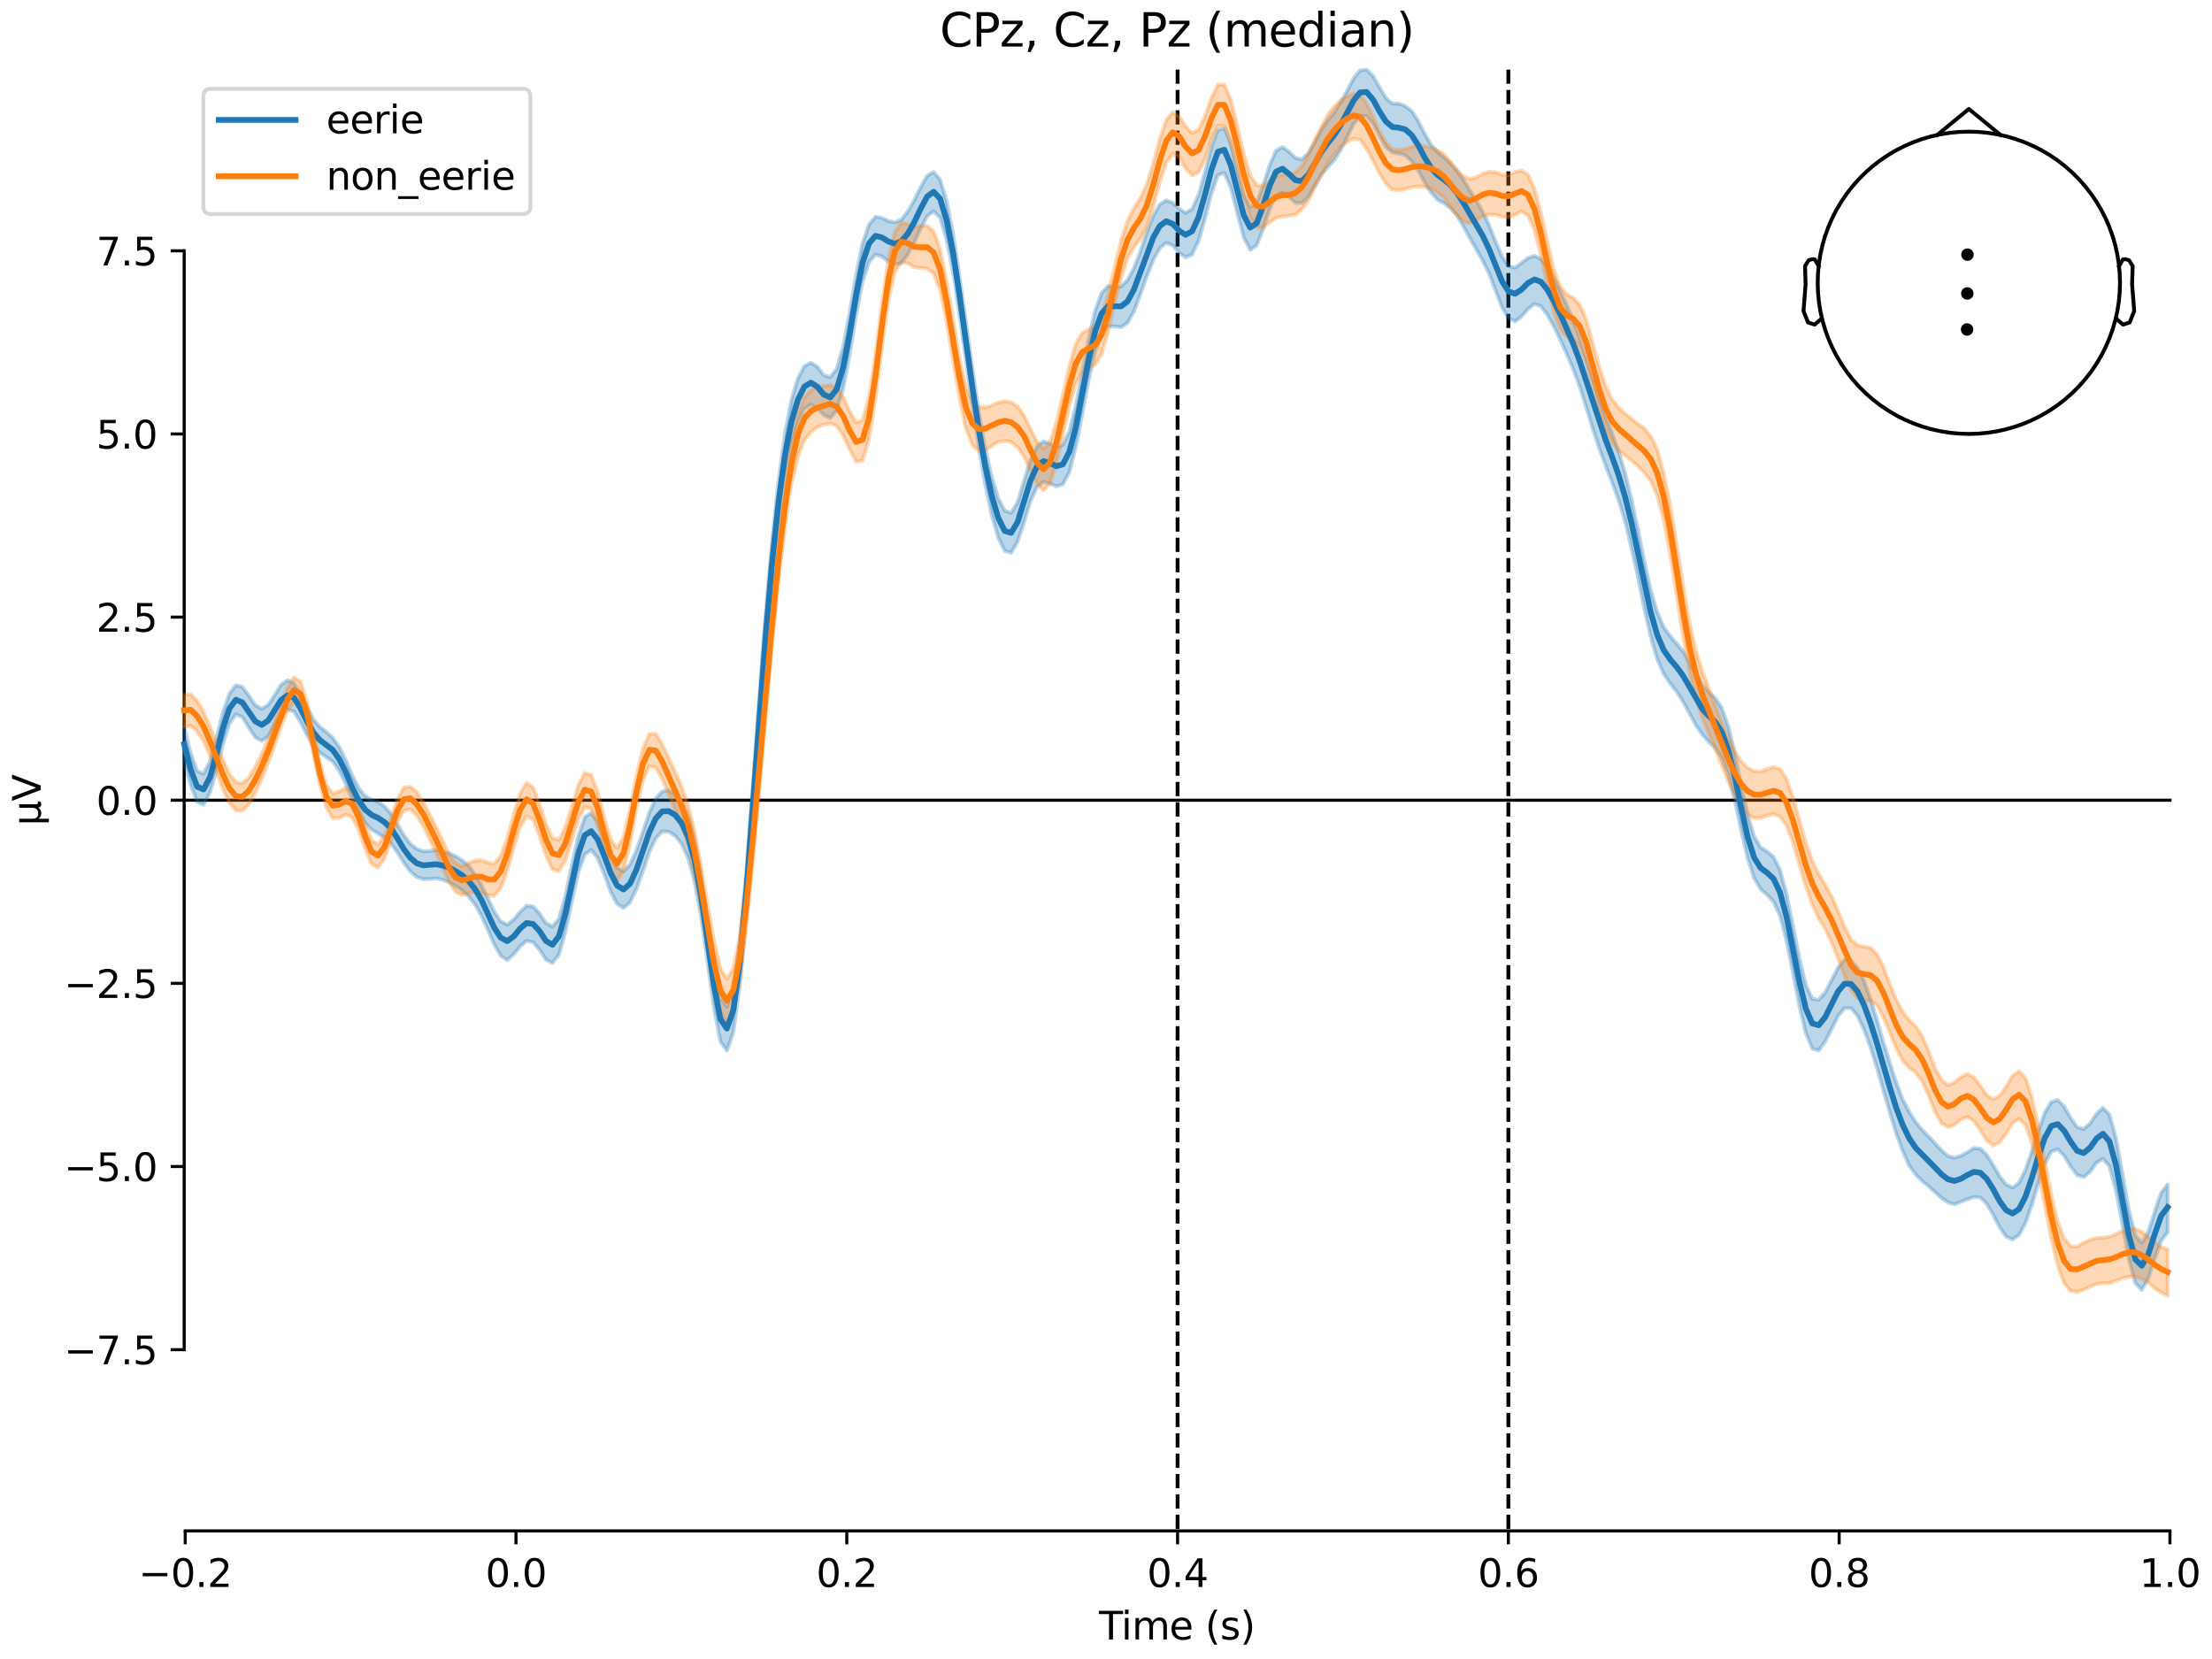 <?xml version="1.0" encoding="utf-8" standalone="no"?>
<!DOCTYPE svg PUBLIC "-//W3C//DTD SVG 1.1//EN"
  "http://www.w3.org/Graphics/SVG/1.1/DTD/svg11.dtd">
<svg xmlns:xlink="http://www.w3.org/1999/xlink" width="576pt" height="432pt" viewBox="0 0 576 432" xmlns="http://www.w3.org/2000/svg" version="1.1">
 <defs>
  <style type="text/css">*{stroke-linejoin: round; stroke-linecap: butt}</style>
 </defs>
 <g id="figure_1">
  <g id="patch_1">
   <path d="M 0 432 
L 576 432 
L 576 0 
L 0 0 
z
" style="fill: #ffffff"/>
  </g>
  <g id="axes_1">
   <g id="patch_2">
    <path d="M 47.961 398.644 
L 565.048 398.644 
L 565.048 18.118 
L 47.961 18.118 
L 47.961 398.644 
z
" style="fill: none; opacity: 0"/>
   </g>
   <g id="patch_3">
    <path d="M 47.961 351.446 
L 47.961 65.316 
" style="fill: none; stroke: #000000; stroke-width: 0.8; stroke-linejoin: miter; stroke-linecap: square"/>
   </g>
   <g id="LineCollection_1">
    <path d="M 306.639 18.118 
L 306.639 398.644 
" clip-path="url(#p7ae4f70a61)" style="fill: none; stroke-dasharray: 3.7,1.6; stroke-dashoffset: 0; stroke: #000000"/>
    <path d="M 392.776 18.118 
L 392.776 398.644 
" clip-path="url(#p7ae4f70a61)" style="fill: none; stroke-dasharray: 3.7,1.6; stroke-dashoffset: 0; stroke: #000000"/>
   </g>
   <g id="matplotlib.axis_1">
    <g id="xtick_1">
     <g id="line2d_1">
      <defs>
       <path id="mb6cdc550a6" d="M 0 0 
L 0 3.5 
" style="stroke: #000000; stroke-width: 0.8"/>
      </defs>
      <g>
       <use xlink:href="#mb6cdc550a6" x="48.23" y="398.644" style="stroke: #000000; stroke-width: 0.8"/>
      </g>
     </g>
     <g id="text_1">
      <!-- −0.2 -->
      <g transform="translate(36.089 413.242) scale(0.1 -0.1)">
       <defs>
        <path id="DejaVuSans-2212" d="M 678 2272 
L 4684 2272 
L 4684 1741 
L 678 1741 
L 678 2272 
z
" transform="scale(0.016)"/>
        <path id="DejaVuSans-30" d="M 2034 4250 
Q 1547 4250 1301 3770 
Q 1056 3291 1056 2328 
Q 1056 1369 1301 889 
Q 1547 409 2034 409 
Q 2525 409 2770 889 
Q 3016 1369 3016 2328 
Q 3016 3291 2770 3770 
Q 2525 4250 2034 4250 
z
M 2034 4750 
Q 2819 4750 3233 4129 
Q 3647 3509 3647 2328 
Q 3647 1150 3233 529 
Q 2819 -91 2034 -91 
Q 1250 -91 836 529 
Q 422 1150 422 2328 
Q 422 3509 836 4129 
Q 1250 4750 2034 4750 
z
" transform="scale(0.016)"/>
        <path id="DejaVuSans-2e" d="M 684 794 
L 1344 794 
L 1344 0 
L 684 0 
L 684 794 
z
" transform="scale(0.016)"/>
        <path id="DejaVuSans-32" d="M 1228 531 
L 3431 531 
L 3431 0 
L 469 0 
L 469 531 
Q 828 903 1448 1529 
Q 2069 2156 2228 2338 
Q 2531 2678 2651 2914 
Q 2772 3150 2772 3378 
Q 2772 3750 2511 3984 
Q 2250 4219 1831 4219 
Q 1534 4219 1204 4116 
Q 875 4013 500 3803 
L 500 4441 
Q 881 4594 1212 4672 
Q 1544 4750 1819 4750 
Q 2544 4750 2975 4387 
Q 3406 4025 3406 3419 
Q 3406 3131 3298 2873 
Q 3191 2616 2906 2266 
Q 2828 2175 2409 1742 
Q 1991 1309 1228 531 
z
" transform="scale(0.016)"/>
       </defs>
       <use xlink:href="#DejaVuSans-2212"/>
       <use xlink:href="#DejaVuSans-30" transform="translate(83.789 0)"/>
       <use xlink:href="#DejaVuSans-2e" transform="translate(147.412 0)"/>
       <use xlink:href="#DejaVuSans-32" transform="translate(179.199 0)"/>
      </g>
     </g>
    </g>
    <g id="xtick_2">
     <g id="line2d_2">
      <g>
       <use xlink:href="#mb6cdc550a6" x="134.367" y="398.644" style="stroke: #000000; stroke-width: 0.8"/>
      </g>
     </g>
     <g id="text_2">
      <!-- 0.0 -->
      <g transform="translate(126.415 413.242) scale(0.1 -0.1)">
       <use xlink:href="#DejaVuSans-30"/>
       <use xlink:href="#DejaVuSans-2e" transform="translate(63.623 0)"/>
       <use xlink:href="#DejaVuSans-30" transform="translate(95.41 0)"/>
      </g>
     </g>
    </g>
    <g id="xtick_3">
     <g id="line2d_3">
      <g>
       <use xlink:href="#mb6cdc550a6" x="220.503" y="398.644" style="stroke: #000000; stroke-width: 0.8"/>
      </g>
     </g>
     <g id="text_3">
      <!-- 0.2 -->
      <g transform="translate(212.551 413.242) scale(0.1 -0.1)">
       <use xlink:href="#DejaVuSans-30"/>
       <use xlink:href="#DejaVuSans-2e" transform="translate(63.623 0)"/>
       <use xlink:href="#DejaVuSans-32" transform="translate(95.41 0)"/>
      </g>
     </g>
    </g>
    <g id="xtick_4">
     <g id="line2d_4">
      <g>
       <use xlink:href="#mb6cdc550a6" x="306.639" y="398.644" style="stroke: #000000; stroke-width: 0.8"/>
      </g>
     </g>
     <g id="text_4">
      <!-- 0.4 -->
      <g transform="translate(298.688 413.242) scale(0.1 -0.1)">
       <defs>
        <path id="DejaVuSans-34" d="M 2419 4116 
L 825 1625 
L 2419 1625 
L 2419 4116 
z
M 2253 4666 
L 3047 4666 
L 3047 1625 
L 3713 1625 
L 3713 1100 
L 3047 1100 
L 3047 0 
L 2419 0 
L 2419 1100 
L 313 1100 
L 313 1709 
L 2253 4666 
z
" transform="scale(0.016)"/>
       </defs>
       <use xlink:href="#DejaVuSans-30"/>
       <use xlink:href="#DejaVuSans-2e" transform="translate(63.623 0)"/>
       <use xlink:href="#DejaVuSans-34" transform="translate(95.41 0)"/>
      </g>
     </g>
    </g>
    <g id="xtick_5">
     <g id="line2d_5">
      <g>
       <use xlink:href="#mb6cdc550a6" x="392.776" y="398.644" style="stroke: #000000; stroke-width: 0.8"/>
      </g>
     </g>
     <g id="text_5">
      <!-- 0.6 -->
      <g transform="translate(384.824 413.242) scale(0.1 -0.1)">
       <defs>
        <path id="DejaVuSans-36" d="M 2113 2584 
Q 1688 2584 1439 2293 
Q 1191 2003 1191 1497 
Q 1191 994 1439 701 
Q 1688 409 2113 409 
Q 2538 409 2786 701 
Q 3034 994 3034 1497 
Q 3034 2003 2786 2293 
Q 2538 2584 2113 2584 
z
M 3366 4563 
L 3366 3988 
Q 3128 4100 2886 4159 
Q 2644 4219 2406 4219 
Q 1781 4219 1451 3797 
Q 1122 3375 1075 2522 
Q 1259 2794 1537 2939 
Q 1816 3084 2150 3084 
Q 2853 3084 3261 2657 
Q 3669 2231 3669 1497 
Q 3669 778 3244 343 
Q 2819 -91 2113 -91 
Q 1303 -91 875 529 
Q 447 1150 447 2328 
Q 447 3434 972 4092 
Q 1497 4750 2381 4750 
Q 2619 4750 2861 4703 
Q 3103 4656 3366 4563 
z
" transform="scale(0.016)"/>
       </defs>
       <use xlink:href="#DejaVuSans-30"/>
       <use xlink:href="#DejaVuSans-2e" transform="translate(63.623 0)"/>
       <use xlink:href="#DejaVuSans-36" transform="translate(95.41 0)"/>
      </g>
     </g>
    </g>
    <g id="xtick_6">
     <g id="line2d_6">
      <g>
       <use xlink:href="#mb6cdc550a6" x="478.912" y="398.644" style="stroke: #000000; stroke-width: 0.8"/>
      </g>
     </g>
     <g id="text_6">
      <!-- 0.8 -->
      <g transform="translate(470.96 413.242) scale(0.1 -0.1)">
       <defs>
        <path id="DejaVuSans-38" d="M 2034 2216 
Q 1584 2216 1326 1975 
Q 1069 1734 1069 1313 
Q 1069 891 1326 650 
Q 1584 409 2034 409 
Q 2484 409 2743 651 
Q 3003 894 3003 1313 
Q 3003 1734 2745 1975 
Q 2488 2216 2034 2216 
z
M 1403 2484 
Q 997 2584 770 2862 
Q 544 3141 544 3541 
Q 544 4100 942 4425 
Q 1341 4750 2034 4750 
Q 2731 4750 3128 4425 
Q 3525 4100 3525 3541 
Q 3525 3141 3298 2862 
Q 3072 2584 2669 2484 
Q 3125 2378 3379 2068 
Q 3634 1759 3634 1313 
Q 3634 634 3220 271 
Q 2806 -91 2034 -91 
Q 1263 -91 848 271 
Q 434 634 434 1313 
Q 434 1759 690 2068 
Q 947 2378 1403 2484 
z
M 1172 3481 
Q 1172 3119 1398 2916 
Q 1625 2713 2034 2713 
Q 2441 2713 2670 2916 
Q 2900 3119 2900 3481 
Q 2900 3844 2670 4047 
Q 2441 4250 2034 4250 
Q 1625 4250 1398 4047 
Q 1172 3844 1172 3481 
z
" transform="scale(0.016)"/>
       </defs>
       <use xlink:href="#DejaVuSans-30"/>
       <use xlink:href="#DejaVuSans-2e" transform="translate(63.623 0)"/>
       <use xlink:href="#DejaVuSans-38" transform="translate(95.41 0)"/>
      </g>
     </g>
    </g>
    <g id="xtick_7">
     <g id="line2d_7">
      <g>
       <use xlink:href="#mb6cdc550a6" x="565.048" y="398.644" style="stroke: #000000; stroke-width: 0.8"/>
      </g>
     </g>
     <g id="text_7">
      <!-- 1.0 -->
      <g transform="translate(557.097 413.242) scale(0.1 -0.1)">
       <defs>
        <path id="DejaVuSans-31" d="M 794 531 
L 1825 531 
L 1825 4091 
L 703 3866 
L 703 4441 
L 1819 4666 
L 2450 4666 
L 2450 531 
L 3481 531 
L 3481 0 
L 794 0 
L 794 531 
z
" transform="scale(0.016)"/>
       </defs>
       <use xlink:href="#DejaVuSans-31"/>
       <use xlink:href="#DejaVuSans-2e" transform="translate(63.623 0)"/>
       <use xlink:href="#DejaVuSans-30" transform="translate(95.41 0)"/>
      </g>
     </g>
    </g>
    <g id="text_8">
     <!-- Time (s) -->
     <g transform="translate(286.176 426.92) scale(0.1 -0.1)">
      <defs>
       <path id="DejaVuSans-54" d="M -19 4666 
L 3928 4666 
L 3928 4134 
L 2272 4134 
L 2272 0 
L 1638 0 
L 1638 4134 
L -19 4134 
L -19 4666 
z
" transform="scale(0.016)"/>
       <path id="DejaVuSans-69" d="M 603 3500 
L 1178 3500 
L 1178 0 
L 603 0 
L 603 3500 
z
M 603 4863 
L 1178 4863 
L 1178 4134 
L 603 4134 
L 603 4863 
z
" transform="scale(0.016)"/>
       <path id="DejaVuSans-6d" d="M 3328 2828 
Q 3544 3216 3844 3400 
Q 4144 3584 4550 3584 
Q 5097 3584 5394 3201 
Q 5691 2819 5691 2113 
L 5691 0 
L 5113 0 
L 5113 2094 
Q 5113 2597 4934 2840 
Q 4756 3084 4391 3084 
Q 3944 3084 3684 2787 
Q 3425 2491 3425 1978 
L 3425 0 
L 2847 0 
L 2847 2094 
Q 2847 2600 2669 2842 
Q 2491 3084 2119 3084 
Q 1678 3084 1418 2786 
Q 1159 2488 1159 1978 
L 1159 0 
L 581 0 
L 581 3500 
L 1159 3500 
L 1159 2956 
Q 1356 3278 1631 3431 
Q 1906 3584 2284 3584 
Q 2666 3584 2933 3390 
Q 3200 3197 3328 2828 
z
" transform="scale(0.016)"/>
       <path id="DejaVuSans-65" d="M 3597 1894 
L 3597 1613 
L 953 1613 
Q 991 1019 1311 708 
Q 1631 397 2203 397 
Q 2534 397 2845 478 
Q 3156 559 3463 722 
L 3463 178 
Q 3153 47 2828 -22 
Q 2503 -91 2169 -91 
Q 1331 -91 842 396 
Q 353 884 353 1716 
Q 353 2575 817 3079 
Q 1281 3584 2069 3584 
Q 2775 3584 3186 3129 
Q 3597 2675 3597 1894 
z
M 3022 2063 
Q 3016 2534 2758 2815 
Q 2500 3097 2075 3097 
Q 1594 3097 1305 2825 
Q 1016 2553 972 2059 
L 3022 2063 
z
" transform="scale(0.016)"/>
       <path id="DejaVuSans-20" transform="scale(0.016)"/>
       <path id="DejaVuSans-28" d="M 1984 4856 
Q 1566 4138 1362 3434 
Q 1159 2731 1159 2009 
Q 1159 1288 1364 580 
Q 1569 -128 1984 -844 
L 1484 -844 
Q 1016 -109 783 600 
Q 550 1309 550 2009 
Q 550 2706 781 3412 
Q 1013 4119 1484 4856 
L 1984 4856 
z
" transform="scale(0.016)"/>
       <path id="DejaVuSans-73" d="M 2834 3397 
L 2834 2853 
Q 2591 2978 2328 3040 
Q 2066 3103 1784 3103 
Q 1356 3103 1142 2972 
Q 928 2841 928 2578 
Q 928 2378 1081 2264 
Q 1234 2150 1697 2047 
L 1894 2003 
Q 2506 1872 2764 1633 
Q 3022 1394 3022 966 
Q 3022 478 2636 193 
Q 2250 -91 1575 -91 
Q 1294 -91 989 -36 
Q 684 19 347 128 
L 347 722 
Q 666 556 975 473 
Q 1284 391 1588 391 
Q 1994 391 2212 530 
Q 2431 669 2431 922 
Q 2431 1156 2273 1281 
Q 2116 1406 1581 1522 
L 1381 1569 
Q 847 1681 609 1914 
Q 372 2147 372 2553 
Q 372 3047 722 3315 
Q 1072 3584 1716 3584 
Q 2034 3584 2315 3537 
Q 2597 3491 2834 3397 
z
" transform="scale(0.016)"/>
       <path id="DejaVuSans-29" d="M 513 4856 
L 1013 4856 
Q 1481 4119 1714 3412 
Q 1947 2706 1947 2009 
Q 1947 1309 1714 600 
Q 1481 -109 1013 -844 
L 513 -844 
Q 928 -128 1133 580 
Q 1338 1288 1338 2009 
Q 1338 2731 1133 3434 
Q 928 4138 513 4856 
z
" transform="scale(0.016)"/>
      </defs>
      <use xlink:href="#DejaVuSans-54"/>
      <use xlink:href="#DejaVuSans-69" transform="translate(57.959 0)"/>
      <use xlink:href="#DejaVuSans-6d" transform="translate(85.742 0)"/>
      <use xlink:href="#DejaVuSans-65" transform="translate(183.154 0)"/>
      <use xlink:href="#DejaVuSans-20" transform="translate(244.678 0)"/>
      <use xlink:href="#DejaVuSans-28" transform="translate(276.465 0)"/>
      <use xlink:href="#DejaVuSans-73" transform="translate(315.479 0)"/>
      <use xlink:href="#DejaVuSans-29" transform="translate(367.578 0)"/>
     </g>
    </g>
   </g>
   <g id="matplotlib.axis_2">
    <g id="ytick_1">
     <g id="line2d_8">
      <defs>
       <path id="m6dd85bad63" d="M 0 0 
L -3.5 0 
" style="stroke: #000000; stroke-width: 0.8"/>
      </defs>
      <g>
       <use xlink:href="#m6dd85bad63" x="47.961" y="351.446" style="stroke: #000000; stroke-width: 0.8"/>
      </g>
     </g>
     <g id="text_9">
      <!-- −7.5 -->
      <g transform="translate(16.678 355.245) scale(0.1 -0.1)">
       <defs>
        <path id="DejaVuSans-37" d="M 525 4666 
L 3525 4666 
L 3525 4397 
L 1831 0 
L 1172 0 
L 2766 4134 
L 525 4134 
L 525 4666 
z
" transform="scale(0.016)"/>
        <path id="DejaVuSans-35" d="M 691 4666 
L 3169 4666 
L 3169 4134 
L 1269 4134 
L 1269 2991 
Q 1406 3038 1543 3061 
Q 1681 3084 1819 3084 
Q 2600 3084 3056 2656 
Q 3513 2228 3513 1497 
Q 3513 744 3044 326 
Q 2575 -91 1722 -91 
Q 1428 -91 1123 -41 
Q 819 9 494 109 
L 494 744 
Q 775 591 1075 516 
Q 1375 441 1709 441 
Q 2250 441 2565 725 
Q 2881 1009 2881 1497 
Q 2881 1984 2565 2268 
Q 2250 2553 1709 2553 
Q 1456 2553 1204 2497 
Q 953 2441 691 2322 
L 691 4666 
z
" transform="scale(0.016)"/>
       </defs>
       <use xlink:href="#DejaVuSans-2212"/>
       <use xlink:href="#DejaVuSans-37" transform="translate(83.789 0)"/>
       <use xlink:href="#DejaVuSans-2e" transform="translate(147.412 0)"/>
       <use xlink:href="#DejaVuSans-35" transform="translate(179.199 0)"/>
      </g>
     </g>
    </g>
    <g id="ytick_2">
     <g id="line2d_9">
      <g>
       <use xlink:href="#m6dd85bad63" x="47.961" y="303.757" style="stroke: #000000; stroke-width: 0.8"/>
      </g>
     </g>
     <g id="text_10">
      <!-- −5.0 -->
      <g transform="translate(16.678 307.557) scale(0.1 -0.1)">
       <use xlink:href="#DejaVuSans-2212"/>
       <use xlink:href="#DejaVuSans-35" transform="translate(83.789 0)"/>
       <use xlink:href="#DejaVuSans-2e" transform="translate(147.412 0)"/>
       <use xlink:href="#DejaVuSans-30" transform="translate(179.199 0)"/>
      </g>
     </g>
    </g>
    <g id="ytick_3">
     <g id="line2d_10">
      <g>
       <use xlink:href="#m6dd85bad63" x="47.961" y="256.069" style="stroke: #000000; stroke-width: 0.8"/>
      </g>
     </g>
     <g id="text_11">
      <!-- −2.5 -->
      <g transform="translate(16.678 259.868) scale(0.1 -0.1)">
       <use xlink:href="#DejaVuSans-2212"/>
       <use xlink:href="#DejaVuSans-32" transform="translate(83.789 0)"/>
       <use xlink:href="#DejaVuSans-2e" transform="translate(147.412 0)"/>
       <use xlink:href="#DejaVuSans-35" transform="translate(179.199 0)"/>
      </g>
     </g>
    </g>
    <g id="ytick_4">
     <g id="line2d_11">
      <g>
       <use xlink:href="#m6dd85bad63" x="47.961" y="208.381" style="stroke: #000000; stroke-width: 0.8"/>
      </g>
     </g>
     <g id="text_12">
      <!-- 0.0 -->
      <g transform="translate(25.058 212.18) scale(0.1 -0.1)">
       <use xlink:href="#DejaVuSans-30"/>
       <use xlink:href="#DejaVuSans-2e" transform="translate(63.623 0)"/>
       <use xlink:href="#DejaVuSans-30" transform="translate(95.41 0)"/>
      </g>
     </g>
    </g>
    <g id="ytick_5">
     <g id="line2d_12">
      <g>
       <use xlink:href="#m6dd85bad63" x="47.961" y="160.693" style="stroke: #000000; stroke-width: 0.8"/>
      </g>
     </g>
     <g id="text_13">
      <!-- 2.5 -->
      <g transform="translate(25.058 164.492) scale(0.1 -0.1)">
       <use xlink:href="#DejaVuSans-32"/>
       <use xlink:href="#DejaVuSans-2e" transform="translate(63.623 0)"/>
       <use xlink:href="#DejaVuSans-35" transform="translate(95.41 0)"/>
      </g>
     </g>
    </g>
    <g id="ytick_6">
     <g id="line2d_13">
      <g>
       <use xlink:href="#m6dd85bad63" x="47.961" y="113.004" style="stroke: #000000; stroke-width: 0.8"/>
      </g>
     </g>
     <g id="text_14">
      <!-- 5.0 -->
      <g transform="translate(25.058 116.804) scale(0.1 -0.1)">
       <use xlink:href="#DejaVuSans-35"/>
       <use xlink:href="#DejaVuSans-2e" transform="translate(63.623 0)"/>
       <use xlink:href="#DejaVuSans-30" transform="translate(95.41 0)"/>
      </g>
     </g>
    </g>
    <g id="ytick_7">
     <g id="line2d_14">
      <g>
       <use xlink:href="#m6dd85bad63" x="47.961" y="65.316" style="stroke: #000000; stroke-width: 0.8"/>
      </g>
     </g>
     <g id="text_15">
      <!-- 7.5 -->
      <g transform="translate(25.058 69.115) scale(0.1 -0.1)">
       <use xlink:href="#DejaVuSans-37"/>
       <use xlink:href="#DejaVuSans-2e" transform="translate(63.623 0)"/>
       <use xlink:href="#DejaVuSans-35" transform="translate(95.41 0)"/>
      </g>
     </g>
    </g>
    <g id="text_16">
     <!-- µV -->
     <g transform="translate(10.599 214.982) rotate(-90) scale(0.1 -0.1)">
      <defs>
       <path id="DejaVuSans-b5" d="M 544 -1331 
L 544 3500 
L 1119 3500 
L 1119 1325 
Q 1119 872 1334 640 
Q 1550 409 1972 409 
Q 2434 409 2667 671 
Q 2900 934 2900 1459 
L 2900 3500 
L 3475 3500 
L 3475 806 
Q 3475 619 3529 530 
Q 3584 441 3700 441 
Q 3728 441 3778 458 
Q 3828 475 3916 513 
L 3916 50 
Q 3788 -22 3673 -56 
Q 3559 -91 3450 -91 
Q 3234 -91 3106 31 
Q 2978 153 2931 403 
Q 2775 156 2548 32 
Q 2322 -91 2016 -91 
Q 1697 -91 1473 31 
Q 1250 153 1119 397 
L 1119 -1331 
L 544 -1331 
z
" transform="scale(0.016)"/>
       <path id="DejaVuSans-56" d="M 1831 0 
L 50 4666 
L 709 4666 
L 2188 738 
L 3669 4666 
L 4325 4666 
L 2547 0 
L 1831 0 
z
" transform="scale(0.016)"/>
      </defs>
      <use xlink:href="#DejaVuSans-b5"/>
      <use xlink:href="#DejaVuSans-56" transform="translate(63.623 0)"/>
     </g>
    </g>
   </g>
   <g id="patch_4">
    <path d="M 48.23 398.644 
L 565.048 398.644 
" style="fill: none; stroke: #000000; stroke-width: 0.8; stroke-linejoin: miter; stroke-linecap: square"/>
   </g>
   <g id="patch_5">
    <path d="M 47.961 208.381 
L 565.048 208.381 
" style="fill: none; stroke: #000000; stroke-width: 0.8; stroke-linejoin: miter; stroke-linecap: square"/>
   </g>
   <g id="text_17">
    <!-- CPz, Cz, Pz (median) -->
    <g transform="translate(244.735 12.118) scale(0.12 -0.12)">
     <defs>
      <path id="DejaVuSans-43" d="M 4122 4306 
L 4122 3641 
Q 3803 3938 3442 4084 
Q 3081 4231 2675 4231 
Q 1875 4231 1450 3742 
Q 1025 3253 1025 2328 
Q 1025 1406 1450 917 
Q 1875 428 2675 428 
Q 3081 428 3442 575 
Q 3803 722 4122 1019 
L 4122 359 
Q 3791 134 3420 21 
Q 3050 -91 2638 -91 
Q 1578 -91 968 557 
Q 359 1206 359 2328 
Q 359 3453 968 4101 
Q 1578 4750 2638 4750 
Q 3056 4750 3426 4639 
Q 3797 4528 4122 4306 
z
" transform="scale(0.016)"/>
      <path id="DejaVuSans-50" d="M 1259 4147 
L 1259 2394 
L 2053 2394 
Q 2494 2394 2734 2622 
Q 2975 2850 2975 3272 
Q 2975 3691 2734 3919 
Q 2494 4147 2053 4147 
L 1259 4147 
z
M 628 4666 
L 2053 4666 
Q 2838 4666 3239 4311 
Q 3641 3956 3641 3272 
Q 3641 2581 3239 2228 
Q 2838 1875 2053 1875 
L 1259 1875 
L 1259 0 
L 628 0 
L 628 4666 
z
" transform="scale(0.016)"/>
      <path id="DejaVuSans-7a" d="M 353 3500 
L 3084 3500 
L 3084 2975 
L 922 459 
L 3084 459 
L 3084 0 
L 275 0 
L 275 525 
L 2438 3041 
L 353 3041 
L 353 3500 
z
" transform="scale(0.016)"/>
      <path id="DejaVuSans-2c" d="M 750 794 
L 1409 794 
L 1409 256 
L 897 -744 
L 494 -744 
L 750 256 
L 750 794 
z
" transform="scale(0.016)"/>
      <path id="DejaVuSans-64" d="M 2906 2969 
L 2906 4863 
L 3481 4863 
L 3481 0 
L 2906 0 
L 2906 525 
Q 2725 213 2448 61 
Q 2172 -91 1784 -91 
Q 1150 -91 751 415 
Q 353 922 353 1747 
Q 353 2572 751 3078 
Q 1150 3584 1784 3584 
Q 2172 3584 2448 3432 
Q 2725 3281 2906 2969 
z
M 947 1747 
Q 947 1113 1208 752 
Q 1469 391 1925 391 
Q 2381 391 2643 752 
Q 2906 1113 2906 1747 
Q 2906 2381 2643 2742 
Q 2381 3103 1925 3103 
Q 1469 3103 1208 2742 
Q 947 2381 947 1747 
z
" transform="scale(0.016)"/>
      <path id="DejaVuSans-61" d="M 2194 1759 
Q 1497 1759 1228 1600 
Q 959 1441 959 1056 
Q 959 750 1161 570 
Q 1363 391 1709 391 
Q 2188 391 2477 730 
Q 2766 1069 2766 1631 
L 2766 1759 
L 2194 1759 
z
M 3341 1997 
L 3341 0 
L 2766 0 
L 2766 531 
Q 2569 213 2275 61 
Q 1981 -91 1556 -91 
Q 1019 -91 701 211 
Q 384 513 384 1019 
Q 384 1609 779 1909 
Q 1175 2209 1959 2209 
L 2766 2209 
L 2766 2266 
Q 2766 2663 2505 2880 
Q 2244 3097 1772 3097 
Q 1472 3097 1187 3025 
Q 903 2953 641 2809 
L 641 3341 
Q 956 3463 1253 3523 
Q 1550 3584 1831 3584 
Q 2591 3584 2966 3190 
Q 3341 2797 3341 1997 
z
" transform="scale(0.016)"/>
      <path id="DejaVuSans-6e" d="M 3513 2113 
L 3513 0 
L 2938 0 
L 2938 2094 
Q 2938 2591 2744 2837 
Q 2550 3084 2163 3084 
Q 1697 3084 1428 2787 
Q 1159 2491 1159 1978 
L 1159 0 
L 581 0 
L 581 3500 
L 1159 3500 
L 1159 2956 
Q 1366 3272 1645 3428 
Q 1925 3584 2291 3584 
Q 2894 3584 3203 3211 
Q 3513 2838 3513 2113 
z
" transform="scale(0.016)"/>
     </defs>
     <use xlink:href="#DejaVuSans-43"/>
     <use xlink:href="#DejaVuSans-50" transform="translate(69.824 0)"/>
     <use xlink:href="#DejaVuSans-7a" transform="translate(130.127 0)"/>
     <use xlink:href="#DejaVuSans-2c" transform="translate(182.617 0)"/>
     <use xlink:href="#DejaVuSans-20" transform="translate(214.404 0)"/>
     <use xlink:href="#DejaVuSans-43" transform="translate(246.191 0)"/>
     <use xlink:href="#DejaVuSans-7a" transform="translate(316.016 0)"/>
     <use xlink:href="#DejaVuSans-2c" transform="translate(368.506 0)"/>
     <use xlink:href="#DejaVuSans-20" transform="translate(400.293 0)"/>
     <use xlink:href="#DejaVuSans-50" transform="translate(432.08 0)"/>
     <use xlink:href="#DejaVuSans-7a" transform="translate(492.383 0)"/>
     <use xlink:href="#DejaVuSans-20" transform="translate(544.873 0)"/>
     <use xlink:href="#DejaVuSans-28" transform="translate(576.66 0)"/>
     <use xlink:href="#DejaVuSans-6d" transform="translate(615.674 0)"/>
     <use xlink:href="#DejaVuSans-65" transform="translate(713.086 0)"/>
     <use xlink:href="#DejaVuSans-64" transform="translate(774.609 0)"/>
     <use xlink:href="#DejaVuSans-69" transform="translate(838.086 0)"/>
     <use xlink:href="#DejaVuSans-61" transform="translate(865.869 0)"/>
     <use xlink:href="#DejaVuSans-6e" transform="translate(927.148 0)"/>
     <use xlink:href="#DejaVuSans-29" transform="translate(990.527 0)"/>
    </g>
   </g>
   <g id="legend_1">
    <g id="patch_6">
     <path d="M 54.961 55.753 
L 136.103 55.753 
Q 138.103 55.753 138.103 53.753 
L 138.103 25.118 
Q 138.103 23.118 136.103 23.118 
L 54.961 23.118 
Q 52.961 23.118 52.961 25.118 
L 52.961 53.753 
Q 52.961 55.753 54.961 55.753 
z
" style="fill: #ffffff; opacity: 0.8; stroke: #cccccc; stroke-linejoin: miter"/>
    </g>
    <g id="line2d_15">
     <path d="M 56.961 31.217 
L 66.961 31.217 
L 76.961 31.217 
" style="fill: none; stroke: #1f77b4; stroke-width: 1.5; stroke-linecap: square"/>
    </g>
    <g id="text_18">
     <!-- eerie -->
     <g transform="translate(84.961 34.717) scale(0.1 -0.1)">
      <defs>
       <path id="DejaVuSans-72" d="M 2631 2963 
Q 2534 3019 2420 3045 
Q 2306 3072 2169 3072 
Q 1681 3072 1420 2755 
Q 1159 2438 1159 1844 
L 1159 0 
L 581 0 
L 581 3500 
L 1159 3500 
L 1159 2956 
Q 1341 3275 1631 3429 
Q 1922 3584 2338 3584 
Q 2397 3584 2469 3576 
Q 2541 3569 2628 3553 
L 2631 2963 
z
" transform="scale(0.016)"/>
      </defs>
      <use xlink:href="#DejaVuSans-65"/>
      <use xlink:href="#DejaVuSans-65" transform="translate(61.523 0)"/>
      <use xlink:href="#DejaVuSans-72" transform="translate(123.047 0)"/>
      <use xlink:href="#DejaVuSans-69" transform="translate(164.16 0)"/>
      <use xlink:href="#DejaVuSans-65" transform="translate(191.943 0)"/>
     </g>
    </g>
    <g id="line2d_16">
     <path d="M 56.961 45.895 
L 66.961 45.895 
L 76.961 45.895 
" style="fill: none; stroke: #ff7f0e; stroke-width: 1.5; stroke-linecap: square"/>
    </g>
    <g id="text_19">
     <!-- non_eerie -->
     <g transform="translate(84.961 49.395) scale(0.1 -0.1)">
      <defs>
       <path id="DejaVuSans-6f" d="M 1959 3097 
Q 1497 3097 1228 2736 
Q 959 2375 959 1747 
Q 959 1119 1226 758 
Q 1494 397 1959 397 
Q 2419 397 2687 759 
Q 2956 1122 2956 1747 
Q 2956 2369 2687 2733 
Q 2419 3097 1959 3097 
z
M 1959 3584 
Q 2709 3584 3137 3096 
Q 3566 2609 3566 1747 
Q 3566 888 3137 398 
Q 2709 -91 1959 -91 
Q 1206 -91 779 398 
Q 353 888 353 1747 
Q 353 2609 779 3096 
Q 1206 3584 1959 3584 
z
" transform="scale(0.016)"/>
       <path id="DejaVuSans-5f" d="M 3263 -1063 
L 3263 -1509 
L -63 -1509 
L -63 -1063 
L 3263 -1063 
z
" transform="scale(0.016)"/>
      </defs>
      <use xlink:href="#DejaVuSans-6e"/>
      <use xlink:href="#DejaVuSans-6f" transform="translate(63.379 0)"/>
      <use xlink:href="#DejaVuSans-6e" transform="translate(124.561 0)"/>
      <use xlink:href="#DejaVuSans-5f" transform="translate(187.939 0)"/>
      <use xlink:href="#DejaVuSans-65" transform="translate(237.939 0)"/>
      <use xlink:href="#DejaVuSans-65" transform="translate(299.463 0)"/>
      <use xlink:href="#DejaVuSans-72" transform="translate(360.986 0)"/>
      <use xlink:href="#DejaVuSans-69" transform="translate(402.1 0)"/>
      <use xlink:href="#DejaVuSans-65" transform="translate(429.883 0)"/>
     </g>
    </g>
   </g>
   <g id="FillBetweenPolyCollection_1">
    <defs>
     <path id="mbfc84b4e60" d="M 47.961 -242.61 
L 47.961 -233.87 
L 49.644 -227.558 
L 51.326 -223.182 
L 53.008 -222.443 
L 54.691 -225.585 
L 56.373 -231.58 
L 58.055 -238.274 
L 59.738 -243.564 
L 61.42 -245.993 
L 63.102 -245.292 
L 64.785 -242.535 
L 66.467 -239.999 
L 68.149 -239.059 
L 69.832 -240.207 
L 71.514 -243.089 
L 73.196 -245.938 
L 74.879 -247.208 
L 76.561 -246.691 
L 78.243 -243.961 
L 79.926 -240.667 
L 81.608 -237.925 
L 83.291 -235.99 
L 84.973 -234.853 
L 86.655 -233.707 
L 88.338 -231.296 
L 90.02 -227.874 
L 91.702 -223.733 
L 93.385 -220.474 
L 95.067 -217.682 
L 96.749 -215.961 
L 98.432 -214.972 
L 100.114 -213.897 
L 101.796 -212.383 
L 103.479 -210.017 
L 105.161 -207.312 
L 106.843 -205.064 
L 108.526 -203.625 
L 110.208 -203.058 
L 111.89 -203.095 
L 113.573 -203.252 
L 115.255 -202.89 
L 116.938 -202.277 
L 118.62 -201.261 
L 120.302 -200.162 
L 121.985 -198.641 
L 123.667 -196.486 
L 125.349 -193.632 
L 127.032 -189.955 
L 128.714 -186.017 
L 130.396 -183.107 
L 132.079 -181.986 
L 133.761 -183.493 
L 135.443 -185.519 
L 137.126 -187.004 
L 138.808 -186.637 
L 140.49 -184.714 
L 142.173 -182.094 
L 143.855 -181.218 
L 145.537 -183.401 
L 147.22 -189.288 
L 148.902 -197.187 
L 150.585 -204.806 
L 152.267 -209.522 
L 153.949 -210.681 
L 155.632 -208.604 
L 157.314 -204.396 
L 158.996 -199.865 
L 160.679 -196.632 
L 162.361 -195.567 
L 164.043 -196.979 
L 165.726 -200.505 
L 167.408 -205.139 
L 169.09 -210.119 
L 170.773 -213.718 
L 172.455 -215.472 
L 174.137 -215.417 
L 175.82 -214.334 
L 177.502 -212.255 
L 179.184 -208.52 
L 180.867 -202.46 
L 182.549 -193.41 
L 184.232 -181.716 
L 185.914 -169.555 
L 187.596 -160.796 
L 189.279 -158.399 
L 190.961 -163.201 
L 192.643 -175.486 
L 194.326 -193.94 
L 196.008 -215.972 
L 197.69 -238.982 
L 199.373 -260.671 
L 201.055 -279.846 
L 202.737 -295.453 
L 204.42 -307.576 
L 206.102 -316.318 
L 207.784 -322.028 
L 209.467 -325.518 
L 211.149 -326.653 
L 212.831 -325.652 
L 214.514 -323.916 
L 216.196 -323.094 
L 217.879 -325.137 
L 219.561 -330.852 
L 221.243 -339.663 
L 222.926 -349.918 
L 224.608 -358.591 
L 226.29 -363.749 
L 227.973 -365.719 
L 229.655 -365.225 
L 231.337 -363.899 
L 233.02 -363.162 
L 234.702 -363.465 
L 236.384 -365.709 
L 238.067 -368.776 
L 239.749 -372.482 
L 241.431 -375.69 
L 243.114 -377.023 
L 244.796 -375.305 
L 246.478 -369.663 
L 248.161 -361.227 
L 249.843 -350.225 
L 251.525 -338.31 
L 253.208 -326.424 
L 254.89 -315.424 
L 256.573 -305.72 
L 258.255 -297.855 
L 259.937 -292.024 
L 261.62 -288.559 
L 263.302 -288.086 
L 264.984 -290.942 
L 266.667 -296.049 
L 268.349 -301.503 
L 270.031 -305.189 
L 271.714 -306.48 
L 273.396 -306.106 
L 275.078 -305.337 
L 276.761 -305.877 
L 278.443 -309.042 
L 280.125 -315.417 
L 281.808 -324.007 
L 283.49 -333.08 
L 285.172 -340.281 
L 286.855 -345.152 
L 288.537 -347.035 
L 290.22 -346.983 
L 291.902 -346.794 
L 293.584 -347.905 
L 295.267 -350.883 
L 296.949 -355.356 
L 298.631 -360.081 
L 300.314 -364.301 
L 301.996 -367.342 
L 303.678 -368.771 
L 305.361 -368.106 
L 307.043 -366.189 
L 308.725 -364.996 
L 310.408 -365.706 
L 312.09 -369.229 
L 313.772 -375.063 
L 315.455 -381.676 
L 317.137 -386.393 
L 318.819 -386.967 
L 320.502 -383.125 
L 322.184 -376.536 
L 323.867 -370.168 
L 325.549 -366.931 
L 327.231 -368.093 
L 328.914 -372.375 
L 330.596 -377.473 
L 332.278 -381.017 
L 333.961 -381.859 
L 335.643 -380.677 
L 337.325 -379.166 
L 339.008 -379.115 
L 340.69 -380.71 
L 342.372 -383.683 
L 344.055 -386.419 
L 345.737 -388.448 
L 347.419 -390.276 
L 349.102 -392.948 
L 350.784 -396.241 
L 352.466 -399.69 
L 354.149 -401.678 
L 355.831 -401.8 
L 357.514 -399.807 
L 359.196 -396.632 
L 360.878 -393.723 
L 362.561 -392.251 
L 364.243 -391.998 
L 365.925 -391.548 
L 367.608 -389.993 
L 369.29 -387.541 
L 370.972 -384.458 
L 372.655 -381.847 
L 374.337 -379.991 
L 376.019 -379.083 
L 377.702 -377.794 
L 379.384 -375.959 
L 381.066 -373.05 
L 382.749 -370.019 
L 384.431 -367.077 
L 386.113 -364.112 
L 387.796 -360.684 
L 389.478 -356.217 
L 391.161 -351.905 
L 392.843 -349.124 
L 394.525 -348.33 
L 396.208 -349.568 
L 397.89 -351.566 
L 399.572 -352.866 
L 401.255 -352.253 
L 402.937 -350.011 
L 404.619 -347.034 
L 406.302 -343.521 
L 407.984 -339.808 
L 409.666 -335.837 
L 411.349 -331.365 
L 413.031 -325.97 
L 414.713 -320.521 
L 416.396 -315.366 
L 418.078 -310.757 
L 419.76 -306.434 
L 421.443 -301.861 
L 423.125 -296.487 
L 424.808 -289.438 
L 426.49 -281.898 
L 428.172 -273.515 
L 429.855 -266.155 
L 431.537 -260.38 
L 433.219 -256.518 
L 434.902 -254.037 
L 436.584 -251.915 
L 438.266 -249.29 
L 439.949 -246.238 
L 441.631 -243.096 
L 443.313 -240.661 
L 444.996 -238.768 
L 446.678 -237.215 
L 448.36 -234.617 
L 450.043 -230.336 
L 451.725 -223.688 
L 453.407 -215.838 
L 455.09 -208.484 
L 456.772 -203.363 
L 458.455 -200.48 
L 460.137 -199.009 
L 461.819 -197.219 
L 463.502 -193.557 
L 465.184 -187.134 
L 466.866 -178.8 
L 468.549 -170.105 
L 470.231 -162.992 
L 471.913 -158.937 
L 473.596 -158.469 
L 475.278 -160.792 
L 476.96 -164.072 
L 478.643 -167.457 
L 480.325 -169.478 
L 482.007 -169.475 
L 483.69 -167.515 
L 485.372 -163.921 
L 487.054 -159.363 
L 488.737 -153.977 
L 490.419 -148.093 
L 492.102 -142.324 
L 493.784 -136.791 
L 495.466 -132.238 
L 497.149 -128.501 
L 498.831 -126.195 
L 500.513 -124.461 
L 502.196 -123.129 
L 503.878 -121.551 
L 505.56 -120.083 
L 507.243 -118.883 
L 508.925 -118.412 
L 510.607 -119.025 
L 512.29 -119.705 
L 513.972 -120.289 
L 515.654 -120.155 
L 517.337 -118.546 
L 519.019 -115.648 
L 520.701 -112.435 
L 522.384 -109.974 
L 524.066 -109.233 
L 525.749 -110.386 
L 527.431 -113.504 
L 529.113 -118.351 
L 530.796 -123.981 
L 532.478 -129.016 
L 534.16 -132.156 
L 535.843 -132.75 
L 537.525 -130.964 
L 539.207 -128.231 
L 540.89 -126.041 
L 542.572 -125.475 
L 544.254 -126.867 
L 545.937 -129.253 
L 547.619 -130.273 
L 549.301 -128.274 
L 550.984 -122.072 
L 552.666 -113.091 
L 554.348 -104.029 
L 556.031 -97.865 
L 557.713 -96.122 
L 559.396 -98.995 
L 561.078 -104.145 
L 562.76 -108.88 
L 564.443 -111.149 
L 564.443 -123.585 
L 564.443 -123.585 
L 562.76 -121.396 
L 561.078 -116.445 
L 559.396 -111.156 
L 557.713 -108.343 
L 556.031 -110.319 
L 554.348 -116.906 
L 552.666 -126.435 
L 550.984 -135.671 
L 549.301 -141.736 
L 547.619 -143.543 
L 545.937 -141.948 
L 544.254 -139.454 
L 542.572 -138.003 
L 540.89 -138.475 
L 539.207 -140.869 
L 537.525 -143.849 
L 535.843 -145.581 
L 534.16 -145.064 
L 532.478 -142.284 
L 530.796 -137.659 
L 529.113 -132.249 
L 527.431 -127.402 
L 525.749 -123.998 
L 524.066 -122.756 
L 522.384 -123.558 
L 520.701 -125.704 
L 519.019 -128.629 
L 517.337 -131.269 
L 515.654 -132.89 
L 513.972 -133.041 
L 512.29 -131.953 
L 510.607 -131.031 
L 508.925 -130.52 
L 507.243 -130.974 
L 505.56 -132.444 
L 503.878 -134.257 
L 502.196 -136.059 
L 500.513 -137.818 
L 498.831 -139.788 
L 497.149 -142.475 
L 495.466 -145.746 
L 493.784 -150.095 
L 492.102 -155.277 
L 490.419 -160.653 
L 488.737 -166.468 
L 487.054 -171.916 
L 485.372 -176.686 
L 483.69 -180.065 
L 482.007 -181.93 
L 480.325 -182.137 
L 478.643 -180.049 
L 476.96 -176.786 
L 475.278 -173.588 
L 473.596 -171.652 
L 471.913 -171.901 
L 470.231 -175.568 
L 468.549 -182.454 
L 466.866 -191.058 
L 465.184 -199.351 
L 463.502 -205.478 
L 461.819 -208.875 
L 460.137 -210.268 
L 458.455 -211.324 
L 456.772 -214.226 
L 455.09 -219.875 
L 453.407 -227.63 
L 451.725 -235.911 
L 450.043 -242.836 
L 448.36 -247.62 
L 446.678 -250.164 
L 444.996 -251.808 
L 443.313 -253.702 
L 441.631 -256.388 
L 439.949 -259.504 
L 438.266 -262.348 
L 436.584 -264.409 
L 434.902 -266.376 
L 433.219 -268.685 
L 431.537 -272.598 
L 429.855 -278.298 
L 428.172 -285.893 
L 426.49 -294.313 
L 424.808 -302.09 
L 423.125 -308.984 
L 421.443 -314.63 
L 419.76 -319.318 
L 418.078 -323.594 
L 416.396 -328.318 
L 414.713 -333.53 
L 413.031 -338.879 
L 411.349 -344.047 
L 409.666 -348.632 
L 407.984 -352.577 
L 406.302 -356.203 
L 404.619 -359.65 
L 402.937 -362.505 
L 401.255 -364.564 
L 399.572 -365.373 
L 397.89 -364.836 
L 396.208 -363.546 
L 394.525 -362.314 
L 392.843 -362.716 
L 391.161 -365.135 
L 389.478 -369.057 
L 387.796 -373.274 
L 386.113 -376.834 
L 384.431 -379.902 
L 382.749 -382.408 
L 381.066 -385.234 
L 379.384 -387.522 
L 377.702 -389.455 
L 376.019 -390.99 
L 374.337 -392.394 
L 372.655 -394.282 
L 370.972 -397.192 
L 369.29 -400.484 
L 367.608 -403.091 
L 365.925 -404.363 
L 364.243 -405.004 
L 362.561 -405.023 
L 360.878 -406.469 
L 359.196 -409.321 
L 357.514 -412.227 
L 355.831 -413.882 
L 354.149 -413.661 
L 352.466 -411.582 
L 350.784 -408.362 
L 349.102 -405.399 
L 347.419 -402.734 
L 345.737 -400.707 
L 344.055 -398.195 
L 342.372 -395.045 
L 340.69 -392.122 
L 339.008 -390.487 
L 337.325 -390.882 
L 335.643 -392.488 
L 333.961 -393.721 
L 332.278 -392.762 
L 330.596 -388.954 
L 328.914 -383.673 
L 327.231 -379.181 
L 325.549 -378.096 
L 323.867 -381.279 
L 322.184 -387.629 
L 320.502 -394.474 
L 318.819 -398.572 
L 317.137 -398.155 
L 315.455 -393.719 
L 313.772 -387.137 
L 312.09 -381.233 
L 310.408 -377.549 
L 308.725 -376.572 
L 307.043 -377.614 
L 305.361 -379.229 
L 303.678 -379.845 
L 301.996 -378.732 
L 300.314 -375.763 
L 298.631 -371.561 
L 296.949 -366.555 
L 295.267 -362.171 
L 293.584 -359.029 
L 291.902 -357.438 
L 290.22 -357.301 
L 288.537 -357.536 
L 286.855 -355.672 
L 285.172 -351.094 
L 283.49 -343.899 
L 281.808 -334.955 
L 280.125 -326.283 
L 278.443 -319.574 
L 276.761 -316.2 
L 275.078 -315.509 
L 273.396 -316.456 
L 271.714 -317.089 
L 270.031 -315.782 
L 268.349 -312.258 
L 266.667 -306.777 
L 264.984 -301.205 
L 263.302 -298.455 
L 261.62 -299.024 
L 259.937 -302.262 
L 258.255 -307.769 
L 256.573 -315.312 
L 254.89 -324.767 
L 253.208 -335.983 
L 251.525 -348.03 
L 249.843 -360.152 
L 248.161 -371.303 
L 246.478 -379.69 
L 244.796 -385.287 
L 243.114 -387.206 
L 241.431 -386.215 
L 239.749 -383.274 
L 238.067 -379.857 
L 236.384 -376.946 
L 234.702 -374.803 
L 233.02 -374.091 
L 231.337 -374.447 
L 229.655 -375.28 
L 227.973 -375.546 
L 226.29 -373.547 
L 224.608 -368.648 
L 222.926 -360.417 
L 221.243 -350.51 
L 219.561 -341.741 
L 217.879 -335.961 
L 216.196 -333.789 
L 214.514 -334.323 
L 212.831 -336.461 
L 211.149 -337.568 
L 209.467 -336.67 
L 207.784 -333.49 
L 206.102 -327.903 
L 204.42 -319.202 
L 202.737 -306.843 
L 201.055 -291.188 
L 199.373 -272.055 
L 197.69 -250.211 
L 196.008 -227.05 
L 194.326 -204.945 
L 192.643 -186.918 
L 190.961 -174.674 
L 189.279 -169.895 
L 187.596 -172.1 
L 185.914 -180.846 
L 184.232 -192.656 
L 182.549 -204.19 
L 180.867 -213.452 
L 179.184 -219.547 
L 177.502 -223.309 
L 175.82 -225.155 
L 174.137 -226.205 
L 172.455 -225.924 
L 170.773 -224.102 
L 169.09 -220.412 
L 167.408 -215.451 
L 165.726 -210.596 
L 164.043 -206.878 
L 162.361 -205.116 
L 160.679 -206.003 
L 158.996 -209.375 
L 157.314 -213.934 
L 155.632 -218.172 
L 153.949 -220.275 
L 152.267 -219.286 
L 150.585 -214.259 
L 148.902 -206.678 
L 147.22 -198.685 
L 145.537 -192.73 
L 143.855 -190.725 
L 142.173 -191.629 
L 140.49 -194.168 
L 138.808 -195.94 
L 137.126 -196.132 
L 135.443 -194.579 
L 133.761 -192.5 
L 132.079 -191.219 
L 130.396 -192.071 
L 128.714 -194.574 
L 127.032 -198.1 
L 125.349 -201.57 
L 123.667 -204.382 
L 121.985 -206.626 
L 120.302 -208.005 
L 118.62 -209.055 
L 116.938 -209.803 
L 115.255 -210.303 
L 113.573 -210.638 
L 111.89 -210.406 
L 110.208 -210.333 
L 108.526 -210.952 
L 106.843 -212.282 
L 105.161 -214.478 
L 103.479 -217.403 
L 101.796 -220.14 
L 100.114 -222.008 
L 98.432 -223.22 
L 96.749 -223.759 
L 95.067 -224.713 
L 93.385 -226.786 
L 91.702 -230.103 
L 90.02 -234.114 
L 88.338 -237.473 
L 86.655 -239.884 
L 84.973 -241.385 
L 83.291 -242.709 
L 81.608 -244.667 
L 79.926 -247.91 
L 78.243 -251.379 
L 76.561 -254.103 
L 74.879 -254.885 
L 73.196 -253.682 
L 71.514 -251.01 
L 69.832 -248.45 
L 68.149 -247.433 
L 66.467 -248.389 
L 64.785 -250.855 
L 63.102 -253.124 
L 61.42 -253.544 
L 59.738 -251.371 
L 58.055 -246.434 
L 56.373 -239.983 
L 54.691 -233.847 
L 53.008 -230.494 
L 51.326 -231.273 
L 49.644 -235.876 
L 47.961 -242.61 
z
" style="stroke: #1f77b4; stroke-opacity: 0.3"/>
    </defs>
    <g>
     <use xlink:href="#mbfc84b4e60" x="0" y="432" style="fill: #1f77b4; fill-opacity: 0.3; stroke: #1f77b4; stroke-opacity: 0.3"/>
    </g>
   </g>
   <g id="FillBetweenPolyCollection_2">
    <defs>
     <path id="m99e145bef3" d="M 47.961 -251.095 
L 47.961 -242.728 
L 49.644 -243.015 
L 51.326 -241.537 
L 53.008 -239.028 
L 54.691 -235.206 
L 56.373 -230.879 
L 58.055 -226.525 
L 59.738 -222.916 
L 61.42 -220.951 
L 63.102 -220.88 
L 64.785 -222.5 
L 66.467 -225.493 
L 68.149 -229.176 
L 69.832 -233.321 
L 71.514 -237.946 
L 73.196 -242.789 
L 74.879 -247.016 
L 76.561 -249.236 
L 78.243 -248.113 
L 79.926 -243.224 
L 81.608 -235.824 
L 83.291 -227.716 
L 84.973 -221.761 
L 86.655 -218.956 
L 88.338 -219.011 
L 90.02 -219.864 
L 91.702 -219.204 
L 93.385 -215.87 
L 95.067 -211.053 
L 96.749 -207.073 
L 98.432 -206.094 
L 100.114 -208.383 
L 101.796 -213.189 
L 103.479 -218.114 
L 105.161 -220.887 
L 106.843 -221.282 
L 108.526 -219.655 
L 110.208 -216.951 
L 111.89 -213.497 
L 113.573 -209.878 
L 115.255 -206.022 
L 116.938 -202.286 
L 118.62 -199.725 
L 120.302 -198.947 
L 121.985 -199.371 
L 123.667 -199.741 
L 125.349 -199.539 
L 127.032 -198.865 
L 128.714 -198.675 
L 130.396 -200.833 
L 132.079 -205.149 
L 133.761 -211.275 
L 135.443 -216.635 
L 137.126 -219.477 
L 138.808 -218.574 
L 140.49 -214.29 
L 142.173 -209.181 
L 143.855 -205.651 
L 145.537 -205.175 
L 147.22 -207.966 
L 148.902 -213.301 
L 150.585 -218.669 
L 152.267 -221.886 
L 153.949 -221.359 
L 155.632 -217.003 
L 157.314 -210.538 
L 158.996 -204.913 
L 160.679 -202.533 
L 162.361 -205.323 
L 164.043 -212.452 
L 165.726 -221.486 
L 167.408 -228.729 
L 169.09 -232.48 
L 170.773 -232.148 
L 172.455 -229.168 
L 174.137 -225.175 
L 175.82 -221.148 
L 177.502 -217.163 
L 179.184 -212.035 
L 180.867 -204.807 
L 182.549 -195.505 
L 184.232 -185.155 
L 185.914 -175.479 
L 187.596 -168.261 
L 189.279 -165.712 
L 190.961 -168.534 
L 192.643 -176.837 
L 194.326 -190.383 
L 196.008 -207.225 
L 197.69 -225.958 
L 199.373 -245.407 
L 201.055 -263.902 
L 202.737 -280.847 
L 204.42 -294.999 
L 206.102 -305.943 
L 207.784 -313.134 
L 209.467 -317.393 
L 211.149 -319.425 
L 212.831 -320.762 
L 214.514 -321.428 
L 216.196 -321.779 
L 217.879 -321.062 
L 219.561 -318.584 
L 221.243 -315.005 
L 222.926 -311.766 
L 224.608 -312.043 
L 226.29 -317.594 
L 227.973 -328.34 
L 229.655 -341.776 
L 231.337 -353.702 
L 233.02 -361.084 
L 234.702 -363.832 
L 236.384 -363.46 
L 238.067 -362.41 
L 239.749 -362.216 
L 241.431 -362.049 
L 243.114 -360.804 
L 244.796 -356.457 
L 246.478 -348.398 
L 248.161 -338.244 
L 249.843 -328.423 
L 251.525 -320.445 
L 253.208 -316.096 
L 254.89 -314.588 
L 256.573 -314.759 
L 258.255 -315.946 
L 259.937 -316.888 
L 261.62 -317.237 
L 263.302 -316.867 
L 264.984 -315.589 
L 266.667 -313.124 
L 268.349 -309.358 
L 270.031 -306.008 
L 271.714 -304.305 
L 273.396 -306.074 
L 275.078 -311.346 
L 276.761 -318.761 
L 278.443 -326.31 
L 280.125 -332.099 
L 281.808 -335.077 
L 283.49 -336.11 
L 285.172 -337.012 
L 286.855 -339.838 
L 288.537 -345.526 
L 290.22 -352.896 
L 291.902 -359.585 
L 293.584 -364.658 
L 295.267 -367.62 
L 296.949 -369.89 
L 298.631 -372.947 
L 300.314 -378.204 
L 301.996 -384.478 
L 303.678 -389.602 
L 305.361 -391.982 
L 307.043 -391.017 
L 308.725 -388.189 
L 310.408 -386.296 
L 312.09 -387.154 
L 313.772 -390.657 
L 315.455 -395.668 
L 317.137 -399.245 
L 318.819 -399.228 
L 320.502 -395.043 
L 322.184 -388.32 
L 323.867 -381.043 
L 325.549 -375.441 
L 327.231 -372.71 
L 328.914 -372.696 
L 330.596 -374.102 
L 332.278 -375.266 
L 333.961 -375.672 
L 335.643 -375.771 
L 337.325 -376.072 
L 339.008 -377.523 
L 340.69 -379.826 
L 342.372 -383.231 
L 344.055 -386.489 
L 345.737 -389.403 
L 347.419 -391.805 
L 349.102 -393.784 
L 350.784 -394.983 
L 352.466 -395.951 
L 354.149 -395.593 
L 355.831 -393.41 
L 357.514 -390.201 
L 359.196 -386.876 
L 360.878 -384.189 
L 362.561 -382.631 
L 364.243 -382.472 
L 365.925 -382.751 
L 367.608 -383.279 
L 369.29 -383.442 
L 370.972 -383.302 
L 372.655 -382.879 
L 374.337 -381.868 
L 376.019 -380.428 
L 377.702 -378.132 
L 379.384 -375.955 
L 381.066 -374.329 
L 382.749 -373.867 
L 384.431 -374.693 
L 386.113 -375.687 
L 387.796 -376.138 
L 389.478 -376.039 
L 391.161 -375.513 
L 392.843 -375.347 
L 394.525 -376.126 
L 396.208 -376.926 
L 397.89 -375.885 
L 399.572 -372.117 
L 401.255 -365.5 
L 402.937 -357.743 
L 404.619 -350.615 
L 406.302 -346.207 
L 407.984 -344.294 
L 409.666 -343.598 
L 411.349 -341.801 
L 413.031 -337.579 
L 414.713 -331.581 
L 416.396 -325.366 
L 418.078 -320.191 
L 419.76 -316.765 
L 421.443 -314.763 
L 423.125 -313.446 
L 424.808 -312.12 
L 426.49 -310.646 
L 428.172 -308.934 
L 429.855 -306.81 
L 431.537 -303.015 
L 433.219 -296.735 
L 434.902 -287.613 
L 436.584 -277.133 
L 438.266 -266.372 
L 439.949 -257.042 
L 441.631 -249.969 
L 443.313 -245.033 
L 444.996 -240.904 
L 446.678 -236.927 
L 448.36 -232.666 
L 450.043 -228.517 
L 451.725 -224.915 
L 453.407 -222.022 
L 455.09 -219.902 
L 456.772 -218.973 
L 458.455 -219.013 
L 460.137 -219.631 
L 461.819 -220.048 
L 463.502 -219.345 
L 465.184 -217.073 
L 466.866 -212.738 
L 468.549 -206.813 
L 470.231 -201.186 
L 471.913 -196.479 
L 473.596 -192.862 
L 475.278 -190.164 
L 476.96 -186.59 
L 478.643 -182.402 
L 480.325 -177.906 
L 482.007 -174.242 
L 483.69 -172.067 
L 485.372 -171.457 
L 487.054 -171.447 
L 488.737 -170.289 
L 490.419 -167.194 
L 492.102 -163.224 
L 493.784 -158.991 
L 495.466 -155.826 
L 497.149 -153.974 
L 498.831 -152.724 
L 500.513 -150.505 
L 502.196 -146.776 
L 503.878 -142.567 
L 505.56 -139.558 
L 507.243 -138.493 
L 508.925 -139.117 
L 510.607 -140.507 
L 512.29 -141.133 
L 513.972 -140.124 
L 515.654 -137.697 
L 517.337 -135.006 
L 519.019 -133.716 
L 520.701 -134.582 
L 522.384 -136.813 
L 524.066 -139.567 
L 525.749 -140.692 
L 527.431 -139.045 
L 529.113 -134.296 
L 530.796 -126.86 
L 532.478 -117.971 
L 534.16 -109.427 
L 535.843 -102.409 
L 537.525 -97.791 
L 539.207 -95.815 
L 540.89 -95.545 
L 542.572 -96.18 
L 544.254 -96.923 
L 545.937 -97.652 
L 547.619 -97.84 
L 549.301 -97.89 
L 550.984 -98.493 
L 552.666 -99.114 
L 554.348 -99.504 
L 556.031 -99.613 
L 557.713 -99.001 
L 559.396 -97.986 
L 561.078 -96.564 
L 562.76 -95.395 
L 564.443 -94.586 
L 564.443 -106.658 
L 564.443 -106.658 
L 562.76 -107.322 
L 561.078 -108.561 
L 559.396 -109.98 
L 557.713 -111.213 
L 556.031 -111.994 
L 554.348 -112.038 
L 552.666 -111.436 
L 550.984 -110.624 
L 549.301 -109.962 
L 547.619 -109.695 
L 545.937 -109.615 
L 544.254 -109.178 
L 542.572 -108.375 
L 540.89 -107.388 
L 539.207 -107.48 
L 537.525 -109.479 
L 535.843 -113.852 
L 534.16 -120.848 
L 532.478 -129.65 
L 530.796 -138.721 
L 529.113 -146.263 
L 527.431 -151.262 
L 525.749 -153.053 
L 524.066 -151.861 
L 522.384 -148.991 
L 520.701 -146.61 
L 519.019 -145.747 
L 517.337 -146.841 
L 515.654 -149.237 
L 513.972 -151.443 
L 512.29 -152.326 
L 510.607 -151.547 
L 508.925 -150.139 
L 507.243 -149.4 
L 505.56 -150.801 
L 503.878 -153.814 
L 502.196 -158.301 
L 500.513 -162.222 
L 498.831 -164.792 
L 497.149 -166.335 
L 495.466 -168.497 
L 493.784 -171.634 
L 492.102 -175.732 
L 490.419 -180.19 
L 488.737 -183.54 
L 487.054 -185.224 
L 485.372 -185.457 
L 483.69 -185.895 
L 482.007 -187.307 
L 480.325 -190.611 
L 478.643 -194.682 
L 476.96 -198.579 
L 475.278 -201.62 
L 473.596 -204.36 
L 471.913 -207.857 
L 470.231 -212.646 
L 468.549 -218.496 
L 466.866 -224.471 
L 465.184 -229.186 
L 463.502 -231.786 
L 461.819 -232.274 
L 460.137 -231.763 
L 458.455 -231.089 
L 456.772 -231.197 
L 455.09 -232.023 
L 453.407 -233.792 
L 451.725 -236.322 
L 450.043 -239.819 
L 448.36 -243.861 
L 446.678 -248.244 
L 444.996 -252.661 
L 443.313 -257.087 
L 441.631 -262.508 
L 439.949 -269.854 
L 438.266 -279.459 
L 436.584 -290.103 
L 434.902 -300.498 
L 433.219 -308.853 
L 431.537 -314.909 
L 429.855 -318.406 
L 428.172 -320.423 
L 426.49 -321.606 
L 424.808 -322.972 
L 423.125 -324.293 
L 421.443 -325.916 
L 419.76 -328.003 
L 418.078 -331.587 
L 416.396 -336.701 
L 414.713 -342.743 
L 413.031 -348.802 
L 411.349 -352.658 
L 409.666 -354.465 
L 407.984 -355.311 
L 406.302 -357.317 
L 404.619 -361.832 
L 402.937 -368.998 
L 401.255 -376.638 
L 399.572 -382.811 
L 397.89 -386.529 
L 396.208 -387.599 
L 394.525 -387.225 
L 392.843 -386.373 
L 391.161 -386.551 
L 389.478 -387.133 
L 387.796 -387.282 
L 386.113 -386.793 
L 384.431 -385.811 
L 382.749 -385.383 
L 381.066 -386.069 
L 379.384 -387.734 
L 377.702 -389.897 
L 376.019 -391.776 
L 374.337 -392.884 
L 372.655 -393.538 
L 370.972 -393.899 
L 369.29 -394.099 
L 367.608 -393.761 
L 365.925 -393.194 
L 364.243 -392.938 
L 362.561 -393.114 
L 360.878 -394.886 
L 359.196 -397.874 
L 357.514 -401.695 
L 355.831 -405.134 
L 354.149 -407.207 
L 352.466 -407.643 
L 350.784 -406.872 
L 349.102 -405.827 
L 347.419 -404.233 
L 345.737 -402.064 
L 344.055 -398.926 
L 342.372 -395.445 
L 340.69 -391.639 
L 339.008 -388.71 
L 337.325 -387.102 
L 335.643 -386.545 
L 333.961 -386.509 
L 332.278 -385.981 
L 330.596 -384.734 
L 328.914 -383.55 
L 327.231 -383.793 
L 325.549 -386.437 
L 323.867 -391.932 
L 322.184 -399.194 
L 320.502 -405.991 
L 318.819 -409.938 
L 317.137 -409.941 
L 315.455 -406.489 
L 313.772 -401.699 
L 312.09 -398.236 
L 310.408 -397.314 
L 308.725 -399.068 
L 307.043 -401.74 
L 305.361 -402.754 
L 303.678 -400.695 
L 301.996 -395.691 
L 300.314 -389.423 
L 298.631 -384.057 
L 296.949 -380.371 
L 295.267 -377.738 
L 293.584 -374.478 
L 291.902 -369.307 
L 290.22 -362.302 
L 288.537 -355.347 
L 286.855 -349.84 
L 285.172 -347.068 
L 283.49 -346.186 
L 281.808 -345.308 
L 280.125 -342.429 
L 278.443 -336.664 
L 276.761 -329.153 
L 275.078 -321.992 
L 273.396 -316.846 
L 271.714 -315.133 
L 270.031 -316.913 
L 268.349 -320.264 
L 266.667 -323.753 
L 264.984 -326.126 
L 263.302 -327.196 
L 261.62 -327.573 
L 259.937 -327.168 
L 258.255 -326.428 
L 256.573 -325.939 
L 254.89 -325.951 
L 253.208 -327.247 
L 251.525 -331.325 
L 249.843 -338.687 
L 248.161 -348.61 
L 246.478 -358.741 
L 244.796 -367.194 
L 243.114 -371.766 
L 241.431 -373.238 
L 239.749 -373.21 
L 238.067 -373.038 
L 236.384 -373.612 
L 234.702 -374.087 
L 233.02 -371.667 
L 231.337 -364.563 
L 229.655 -352.864 
L 227.973 -339.521 
L 226.29 -328.533 
L 224.608 -322.604 
L 222.926 -321.979 
L 221.243 -324.897 
L 219.561 -328.596 
L 217.879 -331.041 
L 216.196 -331.739 
L 214.514 -331.483 
L 212.831 -331.147 
L 211.149 -330.432 
L 209.467 -328.555 
L 207.784 -324.445 
L 206.102 -316.936 
L 204.42 -305.924 
L 202.737 -291.881 
L 201.055 -275.192 
L 199.373 -256.763 
L 197.69 -237.477 
L 196.008 -218.765 
L 194.326 -201.673 
L 192.643 -188.189 
L 190.961 -179.828 
L 189.279 -177.104 
L 187.596 -179.734 
L 185.914 -186.867 
L 184.232 -196.477 
L 182.549 -206.598 
L 180.867 -215.506 
L 179.184 -222.344 
L 177.502 -227.15 
L 175.82 -230.937 
L 174.137 -234.575 
L 172.455 -238.142 
L 170.773 -240.89 
L 169.09 -240.891 
L 167.408 -237.052 
L 165.726 -229.898 
L 164.043 -221.1 
L 162.361 -214.012 
L 160.679 -211.215 
L 158.996 -213.434 
L 157.314 -219.209 
L 155.632 -225.856 
L 153.949 -230.215 
L 152.267 -230.782 
L 150.585 -227.488 
L 148.902 -221.96 
L 147.22 -216.543 
L 145.537 -213.34 
L 143.855 -213.768 
L 142.173 -217.42 
L 140.49 -222.55 
L 138.808 -226.995 
L 137.126 -228.169 
L 135.443 -225.376 
L 133.761 -219.905 
L 132.079 -213.8 
L 130.396 -209.179 
L 128.714 -207.08 
L 127.032 -207.349 
L 125.349 -208.053 
L 123.667 -207.932 
L 121.985 -207.161 
L 120.302 -206.49 
L 118.62 -207.276 
L 116.938 -209.546 
L 115.255 -213.105 
L 113.573 -216.675 
L 111.89 -219.884 
L 110.208 -223.119 
L 108.526 -225.755 
L 106.843 -227.162 
L 105.161 -226.889 
L 103.479 -223.889 
L 101.796 -218.981 
L 100.114 -214.359 
L 98.432 -212.123 
L 96.749 -213.21 
L 95.067 -217.276 
L 93.385 -222.381 
L 91.702 -226.119 
L 90.02 -226.859 
L 88.338 -225.922 
L 86.655 -225.42 
L 84.973 -227.644 
L 83.291 -233.343 
L 81.608 -241.501 
L 79.926 -249.431 
L 78.243 -254.567 
L 76.561 -255.586 
L 74.879 -253.113 
L 73.196 -248.882 
L 71.514 -244.151 
L 69.832 -239.659 
L 68.149 -235.718 
L 66.467 -232.271 
L 64.785 -229.517 
L 63.102 -228.008 
L 61.42 -228.334 
L 59.738 -230.449 
L 58.055 -234.221 
L 56.373 -238.474 
L 54.691 -242.797 
L 53.008 -246.707 
L 51.326 -249.492 
L 49.644 -251.236 
L 47.961 -251.095 
z
" style="stroke: #ff7f0e; stroke-opacity: 0.3"/>
    </defs>
    <g>
     <use xlink:href="#m99e145bef3" x="0" y="432" style="fill: #ff7f0e; fill-opacity: 0.3; stroke: #ff7f0e; stroke-opacity: 0.3"/>
    </g>
   </g>
   <g id="line2d_17">
    <path d="M 47.961 193.805 
L 49.644 200.359 
L 51.326 204.846 
L 53.008 205.565 
L 54.691 202.34 
L 56.373 196.285 
L 58.055 189.597 
L 59.738 184.488 
L 61.42 182.21 
L 63.102 182.914 
L 66.467 187.826 
L 68.149 188.765 
L 69.832 187.622 
L 73.196 182.259 
L 74.879 181.093 
L 76.561 181.691 
L 78.243 184.447 
L 79.926 187.817 
L 81.608 190.756 
L 83.291 192.712 
L 86.655 195.282 
L 88.338 197.676 
L 90.02 201.033 
L 91.702 205.05 
L 93.385 208.409 
L 95.067 210.81 
L 96.749 212.195 
L 98.432 212.974 
L 100.114 214.089 
L 101.796 215.667 
L 103.479 218.277 
L 105.161 221.109 
L 106.843 223.361 
L 108.526 224.789 
L 110.208 225.338 
L 113.573 225.042 
L 115.255 225.381 
L 116.938 225.924 
L 118.62 226.829 
L 120.302 227.888 
L 121.985 229.362 
L 123.667 231.466 
L 125.349 234.294 
L 128.714 241.588 
L 130.396 244.177 
L 132.079 245.063 
L 133.761 243.851 
L 135.443 241.784 
L 137.126 240.344 
L 138.808 240.6 
L 140.49 242.431 
L 142.173 245.028 
L 143.855 246.008 
L 145.537 243.801 
L 147.22 237.911 
L 150.585 222.339 
L 152.267 217.485 
L 153.949 216.433 
L 155.632 218.611 
L 157.314 222.753 
L 158.996 227.274 
L 160.679 230.583 
L 162.361 231.619 
L 164.043 230.109 
L 165.726 226.44 
L 169.09 216.674 
L 170.773 213.1 
L 172.455 211.28 
L 174.137 211.227 
L 175.82 212.221 
L 177.502 214.339 
L 179.184 217.922 
L 180.867 224.019 
L 182.549 233.161 
L 185.914 256.672 
L 187.596 265.386 
L 189.279 267.838 
L 190.961 263.01 
L 192.643 250.751 
L 194.326 232.373 
L 199.373 165.616 
L 201.055 146.443 
L 202.737 130.695 
L 204.42 118.451 
L 206.102 109.755 
L 207.784 104.035 
L 209.467 100.662 
L 211.149 99.645 
L 212.831 100.717 
L 214.514 102.748 
L 216.196 103.479 
L 217.879 101.377 
L 219.561 95.599 
L 221.243 86.938 
L 222.926 76.848 
L 224.608 68.44 
L 226.29 63.381 
L 227.973 61.413 
L 229.655 61.838 
L 231.337 62.889 
L 233.02 63.481 
L 234.702 62.83 
L 236.384 60.848 
L 238.067 57.857 
L 239.749 54.329 
L 241.431 51.178 
L 243.114 49.934 
L 244.796 51.749 
L 246.478 57.295 
L 248.161 65.718 
L 249.843 76.762 
L 253.208 100.851 
L 254.89 111.879 
L 256.573 121.399 
L 258.255 129.113 
L 259.937 134.86 
L 261.62 138.26 
L 263.302 138.749 
L 264.984 135.933 
L 268.349 125.107 
L 270.031 121.376 
L 271.714 120.078 
L 273.396 120.592 
L 275.078 121.395 
L 276.761 120.915 
L 278.443 117.671 
L 280.125 111.268 
L 283.49 93.635 
L 285.172 86.279 
L 286.855 81.641 
L 288.537 79.725 
L 291.902 79.769 
L 293.584 78.498 
L 295.267 75.398 
L 300.314 61.832 
L 301.996 58.838 
L 303.678 57.609 
L 305.361 58.295 
L 307.043 60.084 
L 308.725 61.139 
L 310.408 60.229 
L 312.09 56.59 
L 313.772 50.716 
L 315.455 44.183 
L 317.137 39.51 
L 318.819 39.006 
L 320.502 43.001 
L 323.867 56.048 
L 325.549 59.269 
L 327.231 58.118 
L 328.914 53.66 
L 330.596 48.422 
L 332.278 44.71 
L 333.961 43.932 
L 335.643 45.285 
L 337.325 46.931 
L 339.008 47.161 
L 340.69 45.485 
L 344.055 39.628 
L 345.737 37.269 
L 347.419 35.199 
L 349.102 32.554 
L 352.466 26.171 
L 354.149 24.086 
L 355.831 23.935 
L 357.514 25.902 
L 359.196 28.97 
L 360.878 31.64 
L 362.561 33.053 
L 364.243 33.259 
L 365.925 33.683 
L 367.608 35.188 
L 369.29 37.81 
L 370.972 41.012 
L 372.655 43.739 
L 374.337 45.548 
L 376.019 46.785 
L 377.702 48.192 
L 379.384 50.179 
L 381.066 52.791 
L 386.113 61.436 
L 387.796 64.956 
L 391.161 73.315 
L 392.843 75.916 
L 394.525 76.488 
L 396.208 75.402 
L 397.89 73.686 
L 399.572 72.766 
L 401.255 73.379 
L 402.937 75.451 
L 404.619 78.405 
L 406.302 81.85 
L 409.666 89.504 
L 411.349 94.003 
L 418.078 114.461 
L 419.76 118.864 
L 421.443 123.591 
L 423.125 129.164 
L 424.808 135.997 
L 429.855 159.498 
L 431.537 165.311 
L 433.219 169.258 
L 434.902 171.696 
L 436.584 173.653 
L 438.266 175.951 
L 443.313 184.66 
L 444.996 186.467 
L 446.678 188.047 
L 448.36 190.64 
L 450.043 195.268 
L 451.725 202.213 
L 453.407 210.403 
L 455.09 217.973 
L 456.772 223.32 
L 458.455 225.995 
L 460.137 227.238 
L 461.819 228.805 
L 463.502 232.364 
L 465.184 238.62 
L 468.549 255.641 
L 470.231 262.66 
L 471.913 266.522 
L 473.596 266.965 
L 475.278 264.848 
L 478.643 258.131 
L 480.325 256.162 
L 482.007 256.216 
L 483.69 258.172 
L 485.372 261.681 
L 487.054 266.245 
L 488.737 271.586 
L 492.102 283.151 
L 493.784 288.508 
L 495.466 292.943 
L 497.149 296.421 
L 498.831 298.901 
L 503.878 304.031 
L 505.56 305.78 
L 507.243 307.077 
L 508.925 307.515 
L 510.607 306.957 
L 512.29 305.964 
L 513.972 305.163 
L 515.654 305.375 
L 517.337 306.975 
L 519.019 309.665 
L 520.701 312.776 
L 522.384 315.121 
L 524.066 315.984 
L 525.749 314.861 
L 527.431 311.57 
L 529.113 306.661 
L 530.796 301.118 
L 532.478 296.271 
L 534.16 293.199 
L 535.843 292.724 
L 537.525 294.491 
L 539.207 297.311 
L 540.89 299.683 
L 542.572 300.252 
L 544.254 298.854 
L 545.937 296.462 
L 547.619 295.232 
L 549.301 297.224 
L 550.984 303.346 
L 554.348 321.621 
L 556.031 327.925 
L 557.713 329.582 
L 559.396 326.67 
L 561.078 321.399 
L 562.76 316.591 
L 564.443 314.362 
L 564.443 314.362 
" style="fill: none; stroke: #1f77b4; stroke-width: 1.5; stroke-linecap: square"/>
   </g>
   <g id="line2d_18">
    <path d="M 47.961 184.957 
L 49.644 184.832 
L 51.326 186.486 
L 53.008 189.181 
L 54.691 193.034 
L 58.055 201.666 
L 59.738 205.298 
L 61.42 207.303 
L 63.102 207.464 
L 64.785 205.905 
L 66.467 203.097 
L 68.149 199.561 
L 69.832 195.501 
L 74.879 182.043 
L 76.561 179.681 
L 78.243 180.688 
L 79.926 185.642 
L 83.291 201.458 
L 84.973 207.385 
L 86.655 209.806 
L 88.338 209.487 
L 90.02 208.623 
L 91.702 209.315 
L 93.385 212.813 
L 95.067 217.749 
L 96.749 221.746 
L 98.432 222.809 
L 100.114 220.507 
L 103.479 211.023 
L 105.161 208.137 
L 106.843 207.85 
L 108.526 209.419 
L 110.208 211.95 
L 113.573 218.666 
L 116.938 226.019 
L 118.62 228.507 
L 120.302 229.247 
L 123.667 228.273 
L 125.349 228.313 
L 127.032 228.964 
L 128.714 229.034 
L 130.396 226.922 
L 132.079 222.377 
L 133.761 216.227 
L 135.443 210.872 
L 137.126 208.143 
L 138.808 209.25 
L 140.49 213.513 
L 142.173 218.633 
L 143.855 222.224 
L 145.537 222.663 
L 147.22 219.636 
L 150.585 208.857 
L 152.267 205.656 
L 153.949 206.136 
L 155.632 210.486 
L 157.314 217.012 
L 158.996 222.676 
L 160.679 224.907 
L 162.361 222.126 
L 164.043 215.083 
L 165.726 206.189 
L 167.408 198.995 
L 169.09 195.242 
L 170.773 195.47 
L 172.455 198.318 
L 175.82 205.987 
L 177.502 209.865 
L 179.184 214.8 
L 180.867 221.776 
L 182.549 230.869 
L 185.914 250.772 
L 187.596 257.955 
L 189.279 260.61 
L 190.961 257.814 
L 192.643 249.422 
L 194.326 235.869 
L 196.008 218.915 
L 201.055 162.458 
L 202.737 145.647 
L 204.42 131.529 
L 206.102 120.561 
L 207.784 113.104 
L 209.467 108.886 
L 211.149 107.05 
L 212.831 106.164 
L 216.196 105.155 
L 217.879 105.87 
L 219.561 108.332 
L 221.243 112.093 
L 222.926 115.082 
L 224.608 114.518 
L 226.29 108.75 
L 227.973 97.918 
L 229.655 84.595 
L 231.337 72.758 
L 233.02 65.423 
L 234.702 62.892 
L 236.384 63.333 
L 238.067 64.249 
L 239.749 64.396 
L 241.431 64.362 
L 243.114 65.756 
L 244.796 70.151 
L 246.478 78.378 
L 249.843 98.356 
L 251.525 106.095 
L 253.208 110.287 
L 254.89 111.743 
L 256.573 111.593 
L 259.937 109.982 
L 261.62 109.556 
L 263.302 109.954 
L 264.984 111.229 
L 266.667 113.518 
L 268.349 117.164 
L 270.031 120.491 
L 271.714 122.22 
L 273.396 120.479 
L 275.078 115.321 
L 278.443 100.474 
L 280.125 94.653 
L 281.808 91.715 
L 283.49 90.708 
L 285.172 89.88 
L 286.855 87.196 
L 288.537 81.668 
L 291.902 67.591 
L 293.584 62.465 
L 295.267 59.361 
L 296.949 56.951 
L 298.631 53.445 
L 300.314 48.073 
L 301.996 41.828 
L 303.678 36.675 
L 305.361 34.466 
L 307.043 35.452 
L 308.725 38.193 
L 310.408 39.946 
L 312.09 39.083 
L 313.772 35.535 
L 315.455 30.775 
L 317.137 27.296 
L 318.819 27.317 
L 320.502 31.432 
L 322.184 38.18 
L 323.867 45.394 
L 325.549 50.9 
L 327.231 53.595 
L 328.914 53.82 
L 332.278 51.308 
L 333.961 50.781 
L 335.643 50.767 
L 337.325 50.274 
L 339.008 48.744 
L 340.69 46.086 
L 344.055 39.158 
L 345.737 36.171 
L 347.419 33.893 
L 349.102 32.118 
L 350.784 30.874 
L 352.466 30.039 
L 354.149 30.448 
L 355.831 32.577 
L 357.514 35.91 
L 359.196 39.557 
L 360.878 42.486 
L 362.561 44.072 
L 364.243 44.349 
L 365.925 44.035 
L 367.608 43.538 
L 369.29 43.254 
L 370.972 43.437 
L 372.655 43.876 
L 374.337 44.637 
L 376.019 45.95 
L 379.384 50.041 
L 381.066 51.645 
L 382.749 52.249 
L 384.431 51.632 
L 386.113 50.665 
L 387.796 50.195 
L 389.478 50.428 
L 391.161 51.021 
L 392.843 51.081 
L 396.208 49.738 
L 397.89 50.741 
L 399.572 54.452 
L 401.255 60.886 
L 402.937 68.68 
L 404.619 75.667 
L 406.302 80.159 
L 407.984 82.105 
L 409.666 83.005 
L 411.349 84.927 
L 413.031 89.055 
L 416.396 101.252 
L 418.078 106.348 
L 419.76 109.639 
L 421.443 111.584 
L 428.172 117.432 
L 429.855 119.538 
L 431.537 123.201 
L 433.219 129.253 
L 434.902 137.911 
L 438.266 159.063 
L 439.949 168.407 
L 441.631 175.611 
L 443.313 180.904 
L 450.043 197.735 
L 451.725 201.348 
L 453.407 204.148 
L 455.09 206.031 
L 456.772 206.915 
L 458.455 206.928 
L 461.819 205.918 
L 463.502 206.462 
L 465.184 208.938 
L 466.866 213.547 
L 470.231 225.31 
L 471.913 230.044 
L 473.596 233.503 
L 475.278 236.347 
L 476.96 239.57 
L 482.007 251.34 
L 483.69 253.231 
L 485.372 253.661 
L 487.054 253.919 
L 488.737 255.326 
L 490.419 258.444 
L 493.784 266.913 
L 495.466 270.021 
L 497.149 271.866 
L 498.831 273.398 
L 500.513 275.823 
L 502.196 279.523 
L 503.878 283.823 
L 505.56 286.994 
L 507.243 288.169 
L 508.925 287.492 
L 510.607 286.032 
L 512.29 285.368 
L 513.972 286.314 
L 515.654 288.56 
L 517.337 291.048 
L 519.019 292.261 
L 520.701 291.396 
L 522.384 288.994 
L 524.066 286.24 
L 525.749 285.055 
L 527.431 286.767 
L 529.113 291.673 
L 530.796 299.253 
L 534.16 316.809 
L 535.843 323.811 
L 537.525 328.373 
L 539.207 330.446 
L 540.89 330.549 
L 545.937 328.34 
L 549.301 327.935 
L 550.984 327.355 
L 552.666 326.611 
L 554.348 326.099 
L 556.031 326.118 
L 557.713 326.822 
L 559.396 327.979 
L 561.078 329.359 
L 562.76 330.447 
L 564.443 331.238 
L 564.443 331.238 
" style="fill: none; stroke: #ff7f0e; stroke-width: 1.5; stroke-linecap: square"/>
   </g>
  </g>
  <g id="axes_2">
   <g id="PathCollection_1">
    <defs>
     <path id="C0_0_8b1c596926" d="M 0 1.118 
C 0.297 1.118 0.581 1 0.791 0.791 
C 1 0.581 1.118 0.297 1.118 -0 
C 1.118 -0.297 1 -0.581 0.791 -0.791 
C 0.581 -1 0.297 -1.118 0 -1.118 
C -0.297 -1.118 -0.581 -1 -0.791 -0.791 
C -1 -0.581 -1.118 -0.297 -1.118 0 
C -1.118 0.297 -1 0.581 -0.791 0.791 
C -0.581 1 -0.297 1.118 0 1.118 
z
"/>
    </defs>
    <g clip-path="url(#pb361b0bf78)">
     <use xlink:href="#C0_0_8b1c596926" x="512.282" y="76.413" style="stroke: #000000"/>
    </g>
    <g clip-path="url(#pb361b0bf78)">
     <use xlink:href="#C0_0_8b1c596926" x="512.224" y="85.798" style="stroke: #000000"/>
    </g>
    <g clip-path="url(#pb361b0bf78)">
     <use xlink:href="#C0_0_8b1c596926" x="512.32" y="66.306" style="stroke: #000000"/>
    </g>
   </g>
   <g id="matplotlib.axis_3"/>
   <g id="matplotlib.axis_4"/>
   <g id="line2d_19">
    <path d="M 552.043 73.636 
L 551.965 71.165 
L 551.732 68.703 
L 551.346 66.261 
L 550.806 63.848 
L 550.116 61.473 
L 549.279 59.147 
L 548.297 56.878 
L 547.174 54.675 
L 545.916 52.547 
L 544.526 50.502 
L 543.01 48.548 
L 541.375 46.693 
L 539.627 44.945 
L 537.772 43.31 
L 535.819 41.794 
L 533.774 40.404 
L 531.645 39.146 
L 529.442 38.023 
L 527.173 37.041 
L 524.847 36.204 
L 522.472 35.514 
L 520.059 34.975 
L 517.617 34.588 
L 515.156 34.355 
L 512.684 34.277 
L 510.213 34.355 
L 507.751 34.588 
L 505.309 34.975 
L 502.896 35.514 
L 500.522 36.204 
L 498.195 37.041 
L 495.926 38.023 
L 493.723 39.146 
L 491.595 40.404 
L 489.55 41.794 
L 487.596 43.31 
L 485.742 44.945 
L 483.993 46.693 
L 482.358 48.548 
L 480.843 50.502 
L 479.453 52.547 
L 478.194 54.675 
L 477.072 56.878 
L 476.09 59.147 
L 475.252 61.473 
L 474.562 63.848 
L 474.023 66.261 
L 473.636 68.703 
L 473.403 71.165 
L 473.326 73.636 
L 473.403 76.107 
L 473.636 78.569 
L 474.023 81.011 
L 474.562 83.424 
L 475.252 85.798 
L 476.09 88.125 
L 477.072 90.394 
L 478.194 92.597 
L 479.453 94.725 
L 480.843 96.77 
L 482.358 98.724 
L 483.993 100.579 
L 485.742 102.327 
L 487.596 103.962 
L 489.55 105.478 
L 491.595 106.867 
L 493.723 108.126 
L 495.926 109.248 
L 498.195 110.23 
L 500.522 111.068 
L 502.896 111.758 
L 505.309 112.297 
L 507.751 112.684 
L 510.213 112.917 
L 512.684 112.994 
L 515.156 112.917 
L 517.617 112.684 
L 520.059 112.297 
L 522.472 111.758 
L 524.847 111.068 
L 527.173 110.23 
L 529.442 109.248 
L 531.645 108.126 
L 533.774 106.867 
L 535.819 105.478 
L 537.772 103.962 
L 539.627 102.327 
L 541.375 100.579 
L 543.01 98.724 
L 544.526 96.77 
L 545.916 94.725 
L 547.174 92.597 
L 548.297 90.394 
L 549.279 88.125 
L 550.116 85.798 
L 550.806 83.424 
L 551.346 81.011 
L 551.732 78.569 
L 551.965 76.107 
L 552.043 73.636 
" style="fill: none; stroke: #000000; stroke-linecap: square"/>
   </g>
   <g id="line2d_20">
    <path d="M 504.441 35.15 
L 512.684 28.374 
L 520.927 35.15 
" style="fill: none; stroke: #000000; stroke-linecap: square"/>
   </g>
   <g id="line2d_21">
    <path d="M 473.562 69.267 
L 472.539 67.535 
L 471.909 67.472 
L 470.972 67.764 
L 470.028 69.267 
L 470.177 74.069 
L 469.626 80.972 
L 470.807 83.971 
L 472.539 84.53 
L 474.192 83.074 
" style="fill: none; stroke: #000000; stroke-linecap: square"/>
   </g>
   <g id="line2d_22">
    <path d="M 551.807 69.267 
L 552.83 67.535 
L 553.46 67.472 
L 554.396 67.764 
L 555.341 69.267 
L 555.191 74.069 
L 555.742 80.972 
L 554.562 83.971 
L 552.83 84.53 
L 551.177 83.074 
" style="fill: none; stroke: #000000; stroke-linecap: square"/>
   </g>
  </g>
 </g>
 <defs>
  <clipPath id="p7ae4f70a61">
   <rect x="47.961" y="18.118" width="517.087" height="380.525"/>
  </clipPath>
  <clipPath id="pb361b0bf78">
   <rect x="465.32" y="24.143" width="94.728" height="93.083"/>
  </clipPath>
 </defs>
</svg>
